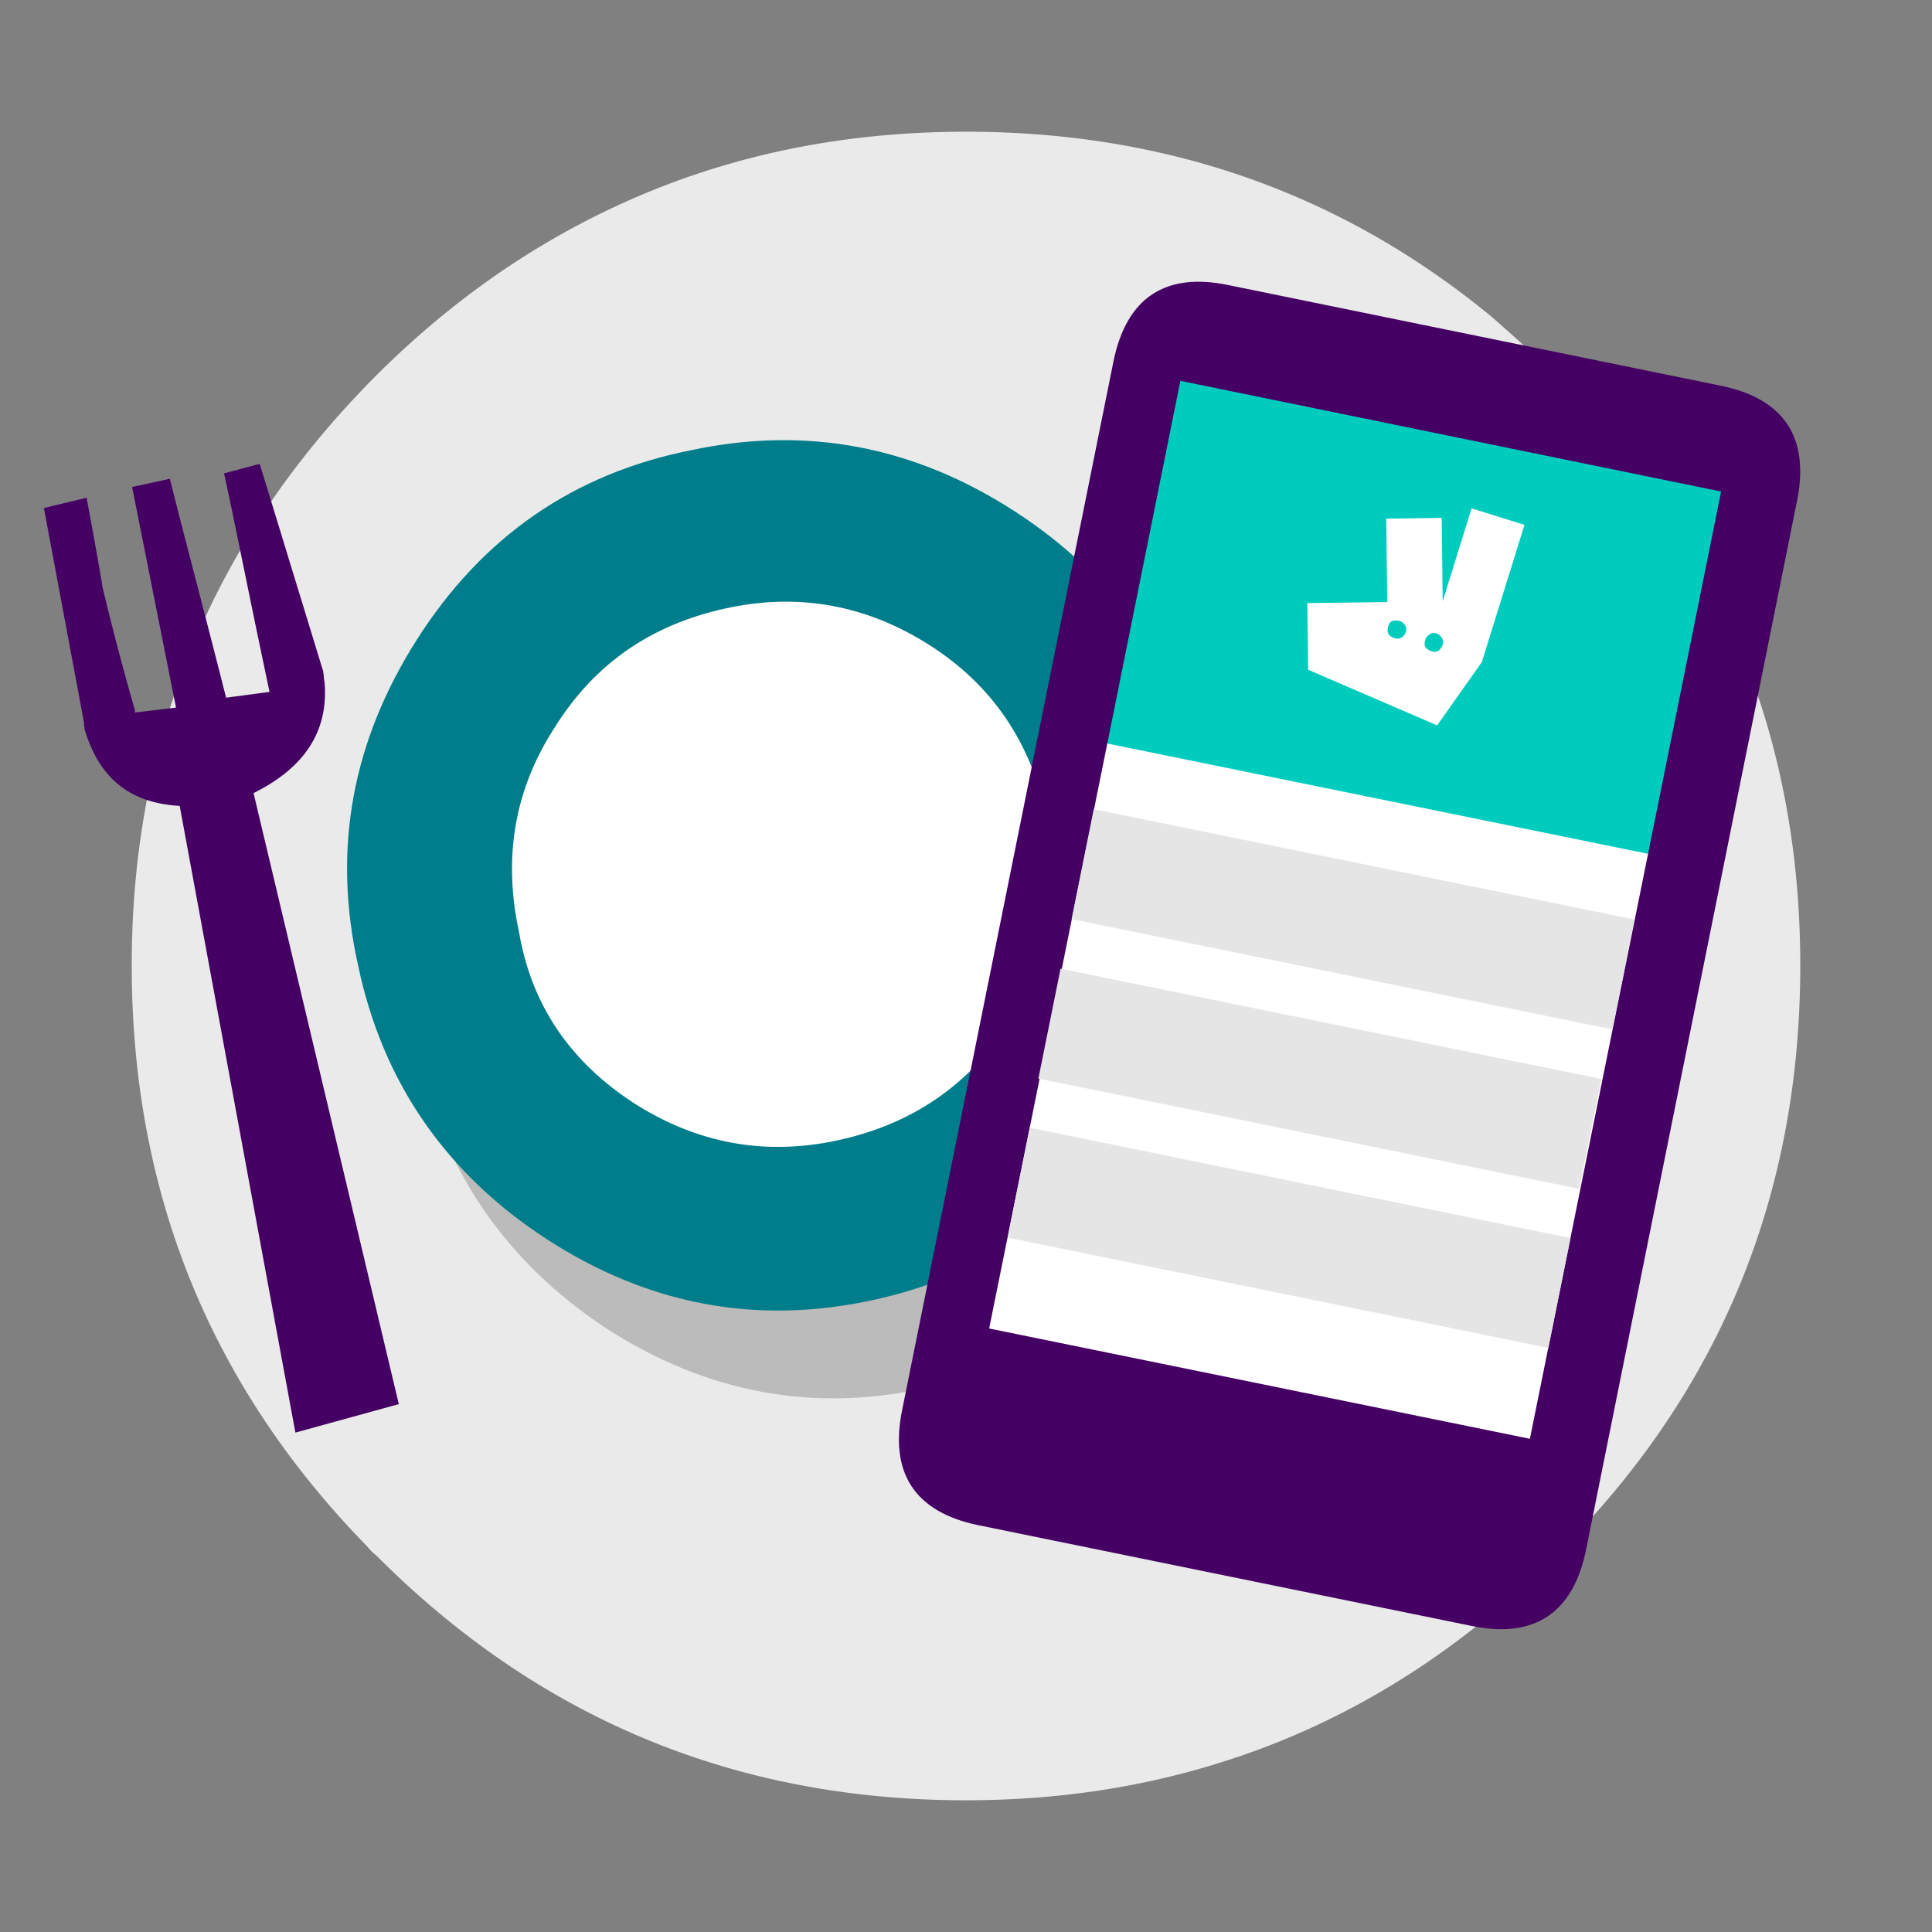 <svg xmlns="http://www.w3.org/2000/svg" width="88" height="88" fill="none" viewBox="0 0 88 88"><rect x="0" y="0" width="88" height="88" fill="#808080" stroke="none"/><path fill="#EAEAEA" fill-rule="evenodd" d="M27.894 9.47c-3.926 1.845-7.515 4.394-10.77 7.646C9.707 24.56 6 33.513 6 43.975 6 54.302 9.574 63.12 16.72 70.432a2.295 2.295 0 0 0 0.403 0.402C24.54 78.278 33.498 82 44 82c4.195 0 8.154-0.603 11.878-1.81 5.537-1.778 10.537-4.896 14.999-9.356C78.293 63.457 82 54.504 82 43.974c0-10.461-3.707-19.414-11.123-26.858a75.616 75.616 0 0 0-2.97-2.716C61.096 8.8 53.127 6 44 6c-5.838 0-11.207 1.157-16.106 3.47" clip-rule="evenodd"/><path fill="#000" fill-opacity=".2" d="M21.715 33.04c-2.953 4.628-3.887 9.558-2.672 14.959 1.121 5.325 4.018 9.483 8.521 12.475 4.597 2.973 9.493 3.914 14.782 2.71 5.288-1.13 9.493-4.046 12.464-8.6 2.971-4.535 3.887-9.559 2.691-14.884-1.121-5.325-4.018-9.558-8.615-12.531-4.597-2.973-9.493-3.914-14.781-2.71-5.382 1.129-9.512 3.97-12.39 8.58z"/><path fill="#007D8A" d="M19.005 29.107c-2.952 4.629-3.887 9.559-2.69 14.884 1.12 5.325 4.017 9.483 8.595 12.456 4.597 2.973 9.493 3.914 14.782 2.785 5.288-1.129 9.418-4.046 12.39-8.58 2.952-4.63 3.886-9.56 2.765-14.884-1.121-5.325-4.017-9.484-8.596-12.457-4.578-2.973-9.493-3.933-14.781-2.803-5.382 1.072-9.512 3.97-12.465 8.599z"/><path fill="#fff" d="M28.891 50.257c2.86 1.825 5.961 2.408 9.306 1.674 3.345-0.734 5.924-2.484 7.812-5.381 1.812-2.88 2.392-6.003 1.663-9.371-0.729-3.368-2.467-5.965-5.326-7.79-2.86-1.825-5.961-2.409-9.306-1.675-3.345 0.734-5.924 2.484-7.737 5.363-1.887 2.879-2.392 6.003-1.663 9.37 0.56 3.312 2.317 5.909 5.251 7.81z"/><path fill="#450063" d="M6.149 32.362a129.862 129.862 0 0 1-1.477-5.607c-0.018-0.15-0.261-1.581-0.729-4.084L2 23.141l1.794 9.597a1.866 1.866 0 0 1 0.037 0.32c0.019 0.075 0.019 0.075 0.019 0.15 0.673 2.259 2.074 3.369 4.335 3.5l5.27 28.545 4.71-1.298-6.616-27.83c2.336-1.166 3.42-2.822 3.233-5.061a1.865 1.865 0 0 1-0.037-0.32c-0.019-0.075-0.019-0.15-0.019-0.15l-2.897-9.466-1.625 0.433c0.504 2.277 1.14 5.57 2.074 9.954l-1.98 0.264c-1.066-4.215-1.944-7.49-2.561-9.973l-1.72 0.376 2 10.048-1.887 0.226 0.019-0.094z"/><path fill="#007D8A" d="M57.763 36.012l6.334-8.41-0.261-6.248-6.896 9.126c-0.056 0.245-0.018 0.565-0.056 0.81 0.112 1.768 0.374 3.255 0.879 4.722z"/><path fill="#007D8A" d="M57.763 36.012c0.58 1.543 1.55 2.86 2.803 4.008l0.112 18.967 4.541-0.15L64.191 27.6l-6.428 8.411zm5.924-21.055c-4.485 3.838-6.746 9.032-6.765 15.542l6.97-9.126-0.205-6.416z"/><path fill="#450064" fill-rule="evenodd" d="M81.85 22.822c0.58-2.841-0.541-4.648-3.456-5.25L55.93 12.981c-2.821-0.583-4.615 0.546-5.213 3.481l-9.624 47.756c-0.58 2.842 0.542 4.648 3.457 5.25l22.48 4.591c2.822 0.584 4.616-0.545 5.215-3.48l9.605-47.757z" clip-rule="evenodd"/><path fill="#fff" fill-rule="evenodd" d="M45.055 60.511l24.63 5.024 5.397-26.719-24.637-4.996-5.39 26.691z" clip-rule="evenodd"/><path fill="#00CCBE" fill-rule="evenodd" d="M50.438 33.867l24.63 5.024 3.326-16.502-24.63-5.043-3.327 16.521z" clip-rule="evenodd"/><path fill="#fff" fill-rule="evenodd" d="M59.584 30.506l5.876 2.534 2.035-2.884 1.943-6.249-2.41-0.751-1.316 4.234-0.044-3.8-2.525 0.034 0.045 3.8-3.64 0.046 0.036 3.036zm5.344-1.39a0.388 0.388 0 0 1 0.115-0.166c0.072-0.061 0.186-0.137 0.296-0.118a0.47 0.47 0 0 1 0.376 0.306c0.058 0.163-0.018 0.315-0.142 0.457-0.124 0.143-0.37 0.115-0.584-0.049-0.144-0.11-0.103-0.31-0.062-0.43zm-1.207-0.84c-0.118-0.021-0.36-0.04-0.448 0.143h0.002c-0.12 0.248-0.083 0.478 0.082 0.573 0.166 0.095 0.333 0.14 0.481 0.048a0.442 0.442 0 0 0 0.214-0.418c-0.005-0.13-0.13-0.238-0.205-0.293a0.305 0.305 0 0 0-0.126-0.053z" clip-rule="evenodd"/><path fill="#E5E5E5" fill-rule="evenodd" d="M69.648 45.947L52.96 42.523a2.187 2.187 0 0 1-1.682-2.578c0.243-1.167 1.383-1.938 2.56-1.693l16.688 3.424a2.187 2.187 0 0 1 1.682 2.578c-0.243 1.167-1.401 1.938-2.56 1.694zM66.284 60.248l-16.688-3.424a2.187 2.187 0 0 1-1.681-2.578c0.243-1.167 1.383-1.939 2.56-1.694l16.687 3.425a2.187 2.187 0 0 1 1.682 2.578c-0.243 1.166-1.401 1.938-2.56 1.693z" clip-rule="evenodd"/><path fill="#E5E5E5" fill-rule="evenodd" d="M48.812 41.864l24.63 5.024 1.008-5.005-24.63-5.024-1.008 5.005zM45.897 56.372l24.63 5.024 1.008-5.005-24.63-5.024-1.008 5.005zM47.298 49.127l24.63 5.024 1.009-5.005-24.63-5.024-1.01 5.005z" clip-rule="evenodd"/></svg>